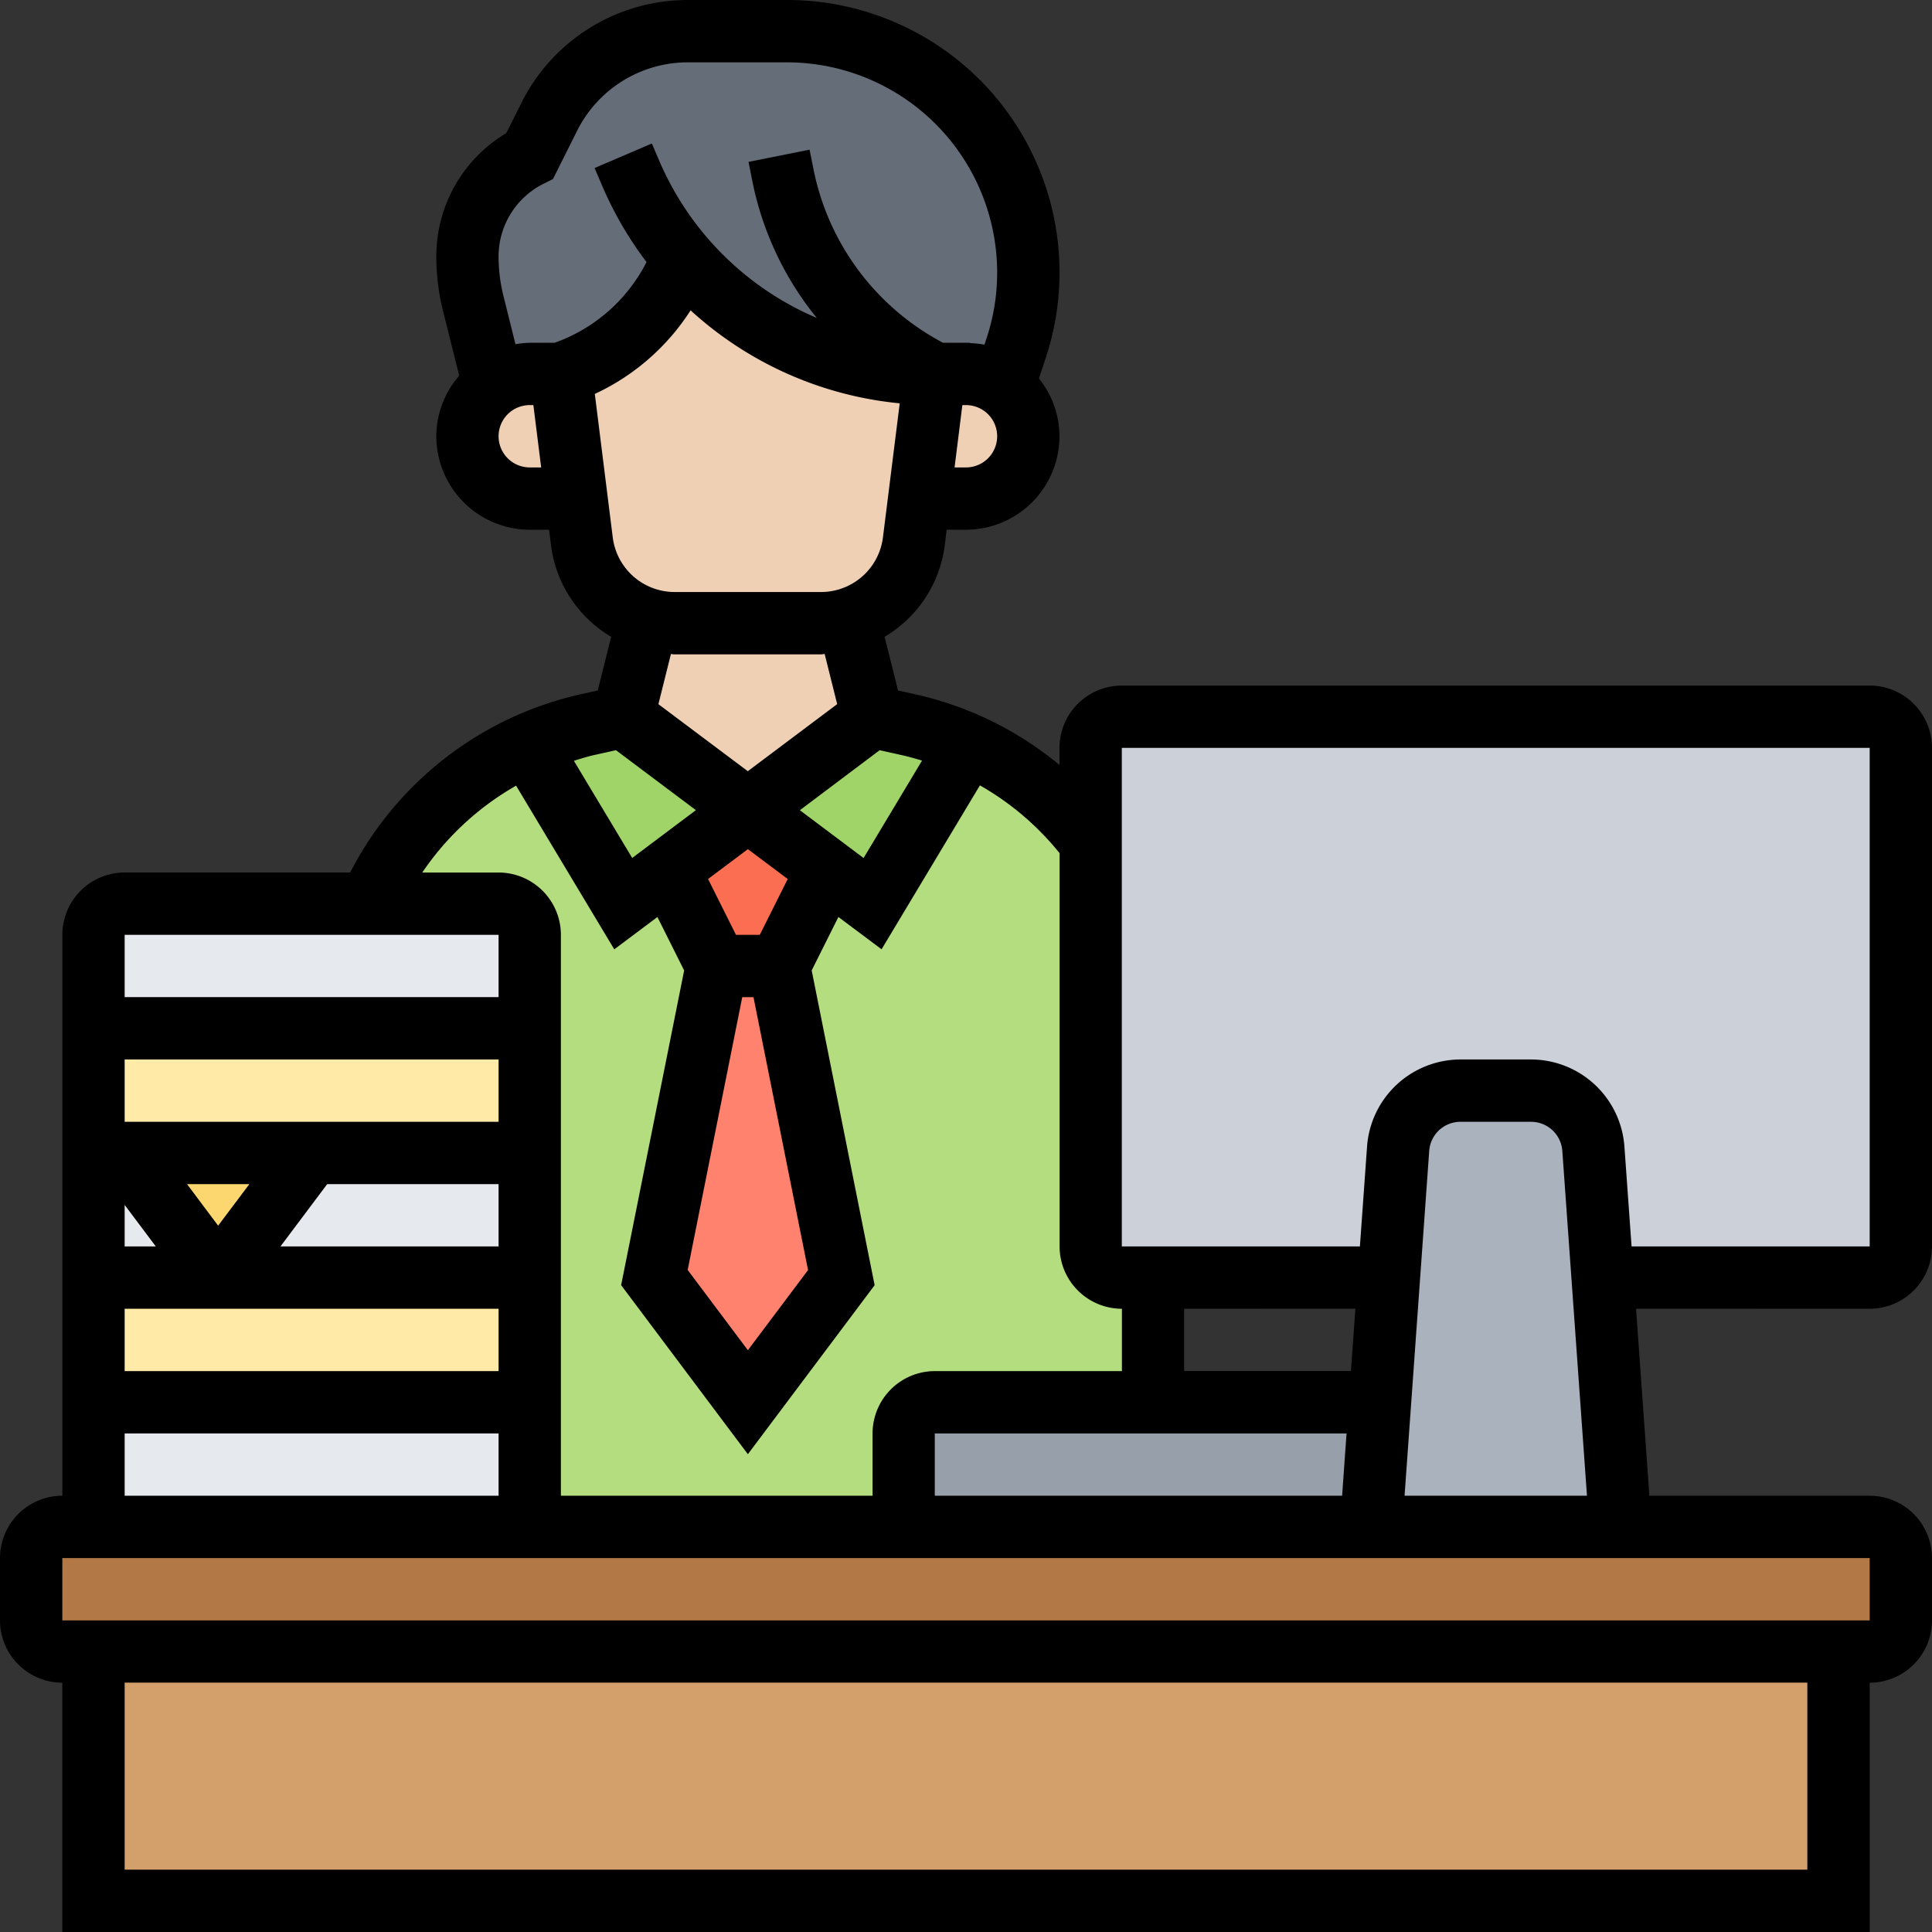 <svg xmlns="http://www.w3.org/2000/svg" width="94" height="94" viewBox="0 0 94 94">
  <rect x="0" y="0" width="94" height="94" fill="#333333" stroke="none"/>
  <g id="Grupo_1111304" data-name="Grupo 1111304" transform="translate(-1 -1)">
    <g id="Grupo_1111303" data-name="Grupo 1111303" transform="translate(2.516 2.516)">
      <g id="Grupo_1111281" data-name="Grupo 1111281" transform="translate(30.323 45.484)">
        <path id="Trazado_894030" data-name="Trazado 894030" d="M28.065,32,31.1,47.161l-4.548,6.065L22,47.161,25.032,32Z" transform="translate(-22 -32)" fill="#ff826e"/>
      </g>
      <g id="Grupo_1111282" data-name="Grupo 1111282" transform="translate(31.005 37.903)">
        <path id="Trazado_894031" data-name="Trazado 894031" d="M30.182,29.9l-2.35,4.685H24.8L22.45,29.9,26.316,27Z" transform="translate(-22.45 -27)" fill="#fc6e51"/>
      </g>
      <g id="Grupo_1111283" data-name="Grupo 1111283" transform="translate(16.435 34.704)">
        <path id="Trazado_894032" data-name="Trazado 894032" d="M50.986,50.831V56.9H40.373a1.521,1.521,0,0,0-1.516,1.516V62.96H20.663V34.154a1.521,1.521,0,0,0-1.516-1.516H12.84a15.092,15.092,0,0,1,7.717-7.747l4.655,7.747,2.2-1.653,2.35,4.685L26.728,50.831,31.276,56.9l4.548-6.065L32.792,35.67l2.35-4.685,2.2,1.653L42,24.89a15.017,15.017,0,0,1,5.958,4.745V49.315a1.521,1.521,0,0,0,1.516,1.516Z" transform="translate(-12.84 -24.89)" fill="#b4dd7f"/>
      </g>
      <g id="Grupo_1111284" data-name="Grupo 1111284" transform="translate(34.871 33.355)">
        <path id="Trazado_894033" data-name="Trazado 894033" d="M35.719,25.349,31.065,33.1l-2.2-1.653L25,28.548,31.065,24l1.774.394A15.287,15.287,0,0,1,35.719,25.349Z" transform="translate(-25 -24)" fill="#a0d468"/>
      </g>
      <g id="Grupo_1111285" data-name="Grupo 1111285" transform="translate(24.152 33.355)">
        <path id="Trazado_894034" data-name="Trazado 894034" d="M28.649,28.548l-3.866,2.9-2.2,1.653L17.93,25.349a15.287,15.287,0,0,1,2.881-.955L22.585,24Z" transform="translate(-17.93 -24)" fill="#a0d468"/>
      </g>
      <g id="Grupo_1111286" data-name="Grupo 1111286" transform="translate(42.452 66.71)">
        <path id="Trazado_894035" data-name="Trazado 894035" d="M53.182,46l-.44,6.065H30V47.516A1.521,1.521,0,0,1,31.516,46H53.182Z" transform="translate(-30 -46)" fill="#969faa"/>
      </g>
      <g id="Grupo_1111287" data-name="Grupo 1111287" transform="translate(65.194 51.548)">
        <path id="Trazado_894036" data-name="Trazado 894036" d="M56.265,45.1l.864,12.129H45l.44-6.065.425-6.065.455-6.277A3.019,3.019,0,0,1,49.336,36h3.457a3.019,3.019,0,0,1,3.017,2.82Z" transform="translate(-45 -36)" fill="#aab2bd"/>
      </g>
      <g id="Grupo_1111288" data-name="Grupo 1111288" transform="translate(51.548 33.355)">
        <path id="Trazado_894037" data-name="Trazado 894037" d="M75.419,25.516V49.774A1.521,1.521,0,0,1,73.9,51.29H60.91l-.455-6.277a3.019,3.019,0,0,0-3.017-2.82H53.981a3.019,3.019,0,0,0-3.017,2.82l-.455,6.277H37.516A1.521,1.521,0,0,1,36,49.774V25.516A1.521,1.521,0,0,1,37.516,24H73.9A1.521,1.521,0,0,1,75.419,25.516Z" transform="translate(-36 -24)" fill="#ccd1d9"/>
      </g>
      <g id="Grupo_1111289" data-name="Grupo 1111289" transform="translate(3.032 78.839)">
        <path id="Trazado_894038" data-name="Trazado 894038" d="M4,54H88.9V66.129H4Z" transform="translate(-4 -54)" fill="#d3a06c"/>
      </g>
      <g id="Grupo_1111290" data-name="Grupo 1111290" transform="translate(0 72.774)">
        <path id="Trazado_894039" data-name="Trazado 894039" d="M92.968,51.516v3.032a1.521,1.521,0,0,1-1.516,1.516H3.516A1.521,1.521,0,0,1,2,54.548V51.516A1.521,1.521,0,0,1,3.516,50H91.452A1.521,1.521,0,0,1,92.968,51.516Z" transform="translate(-2 -50)" fill="#b27946"/>
      </g>
      <g id="Grupo_1111291" data-name="Grupo 1111291" transform="translate(4.548 54.581)">
        <path id="Trazado_894040" data-name="Trazado 894040" d="M14.1,38,9.548,44.065,5,38Z" transform="translate(-5 -38)" fill="#fcd770"/>
      </g>
      <g id="Grupo_1111292" data-name="Grupo 1111292" transform="translate(3.032 66.71)">
        <path id="Trazado_894041" data-name="Trazado 894041" d="M4,46H25.226v6.065H4Z" transform="translate(-4 -46)" fill="#e6e9ed"/>
      </g>
      <g id="Grupo_1111293" data-name="Grupo 1111293" transform="translate(3.032 60.645)">
        <path id="Trazado_894042" data-name="Trazado 894042" d="M25.226,42v6.065H4V42H25.226Z" transform="translate(-4 -42)" fill="#ffeaa7"/>
      </g>
      <g id="Grupo_1111294" data-name="Grupo 1111294" transform="translate(3.032 48.516)">
        <path id="Trazado_894043" data-name="Trazado 894043" d="M25.226,34v6.065H4V34Z" transform="translate(-4 -34)" fill="#ffeaa7"/>
      </g>
      <g id="Grupo_1111295" data-name="Grupo 1111295" transform="translate(3.032 54.581)">
        <path id="Trazado_894044" data-name="Trazado 894044" d="M5.516,38l4.548,6.065H4V38Z" transform="translate(-4 -38)" fill="#e6e9ed"/>
      </g>
      <g id="Grupo_1111296" data-name="Grupo 1111296" transform="translate(9.097 54.581)">
        <path id="Trazado_894045" data-name="Trazado 894045" d="M23.161,38v6.065H8L12.548,38Z" transform="translate(-8 -38)" fill="#e6e9ed"/>
      </g>
      <g id="Grupo_1111297" data-name="Grupo 1111297" transform="translate(3.032 42.452)">
        <path id="Trazado_894046" data-name="Trazado 894046" d="M25.226,31.516v4.548H4V31.516A1.521,1.521,0,0,1,5.516,30H23.71A1.521,1.521,0,0,1,25.226,31.516Z" transform="translate(-4 -30)" fill="#e6e9ed"/>
      </g>
      <g id="Grupo_1111298" data-name="Grupo 1111298" transform="translate(21.226)">
        <path id="Trazado_894047" data-name="Trazado 894047" d="M38.742,18.677a16.077,16.077,0,0,1-8.854-2.653,15.77,15.77,0,0,1-3.411-3.017,9.634,9.634,0,0,1-5.928,5.67H19.032a2.965,2.965,0,0,0-1.759.561l-.985-3.987A8.909,8.909,0,0,1,16,12.977a5.478,5.478,0,0,1,3.032-4.912l.94-1.88A7.576,7.576,0,0,1,26.749,2h4.806A11.744,11.744,0,0,1,43.29,13.735a11.422,11.422,0,0,1-.606,3.715l-.606,1.835a3.05,3.05,0,0,0-1.819-.606Z" transform="translate(-16 -2)" fill="#656d78"/>
      </g>
      <g id="Grupo_1111299" data-name="Grupo 1111299" transform="translate(43.21 16.677)">
        <path id="Trazado_894048" data-name="Trazado 894048" d="M34.594,13.606a3.073,3.073,0,0,1,1.213,2.426,3.054,3.054,0,0,1-3.032,3.032H30.5L31.258,13h1.516A3.05,3.05,0,0,1,34.594,13.606Z" transform="translate(-30.5 -13)" fill="#f0d0b4"/>
      </g>
      <g id="Grupo_1111300" data-name="Grupo 1111300" transform="translate(28.806 28.609)">
        <path id="Trazado_894049" data-name="Trazado 894049" d="M31.946,20.87l1.183,4.745-6.065,4.548L21,25.615l1.183-4.745a4.278,4.278,0,0,0,1.319.2h7.126a4.278,4.278,0,0,0,1.319-.2Z" transform="translate(-21 -20.87)" fill="#f0d0b4"/>
      </g>
      <g id="Grupo_1111301" data-name="Grupo 1111301" transform="translate(25.774 11.007)">
        <path id="Trazado_894050" data-name="Trazado 894050" d="M37.194,14.93l-.758,6.065-.258,2.077a4.564,4.564,0,0,1-3.2,3.79,4.278,4.278,0,0,1-1.319.2H24.534a4.278,4.278,0,0,1-1.319-.2,4.564,4.564,0,0,1-3.2-3.79l-.258-2.077L19,14.93a9.634,9.634,0,0,0,5.928-5.67,15.77,15.77,0,0,0,3.411,3.017,16.077,16.077,0,0,0,8.854,2.653Z" transform="translate(-19 -9.26)" fill="#f0d0b4"/>
      </g>
      <g id="Grupo_1111302" data-name="Grupo 1111302" transform="translate(21.226 16.677)">
        <path id="Trazado_894051" data-name="Trazado 894051" d="M20.548,13l.758,6.065H19.032A3.054,3.054,0,0,1,16,16.032a3.044,3.044,0,0,1,1.274-2.471A2.965,2.965,0,0,1,19.032,13Z" transform="translate(-16 -13)" fill="#f0d0b4"/>
      </g>
    </g>
    <path id="Trazado_894052" data-name="Trazado 894052" d="M91.968,64.677A3.035,3.035,0,0,0,95,61.645V37.387a3.035,3.035,0,0,0-3.032-3.032H55.581a3.035,3.035,0,0,0-3.032,3.032v.834a16.649,16.649,0,0,0-7-3.436l-.857-.191-.653-2.611a6.057,6.057,0,0,0,2.928-4.457l.092-.752H48a4.554,4.554,0,0,0,4.548-4.548,4.5,4.5,0,0,0-1-2.812l.32-.964A13.252,13.252,0,0,0,39.293,1h-4.8a9.045,9.045,0,0,0-8.136,5.029L25.63,7.48a6.959,6.959,0,0,0-3.4,6.007,10.863,10.863,0,0,0,.327,2.65l.785,3.143a4.5,4.5,0,0,0-1.113,2.946,4.554,4.554,0,0,0,4.548,4.548h.937l.094.752a6.057,6.057,0,0,0,2.928,4.457l-.653,2.611-.857.191a16.718,16.718,0,0,0-11.188,8.666H7.065a3.035,3.035,0,0,0-3.032,3.032v27.29A3.035,3.035,0,0,0,1,76.806v3.032a3.035,3.035,0,0,0,3.032,3.032V95H91.968V82.871A3.035,3.035,0,0,0,95,79.839V76.806a3.035,3.035,0,0,0-3.032-3.032H81.25l-.649-9.1ZM55.581,37.387H91.968V61.645H80.383l-.349-4.873A4.563,4.563,0,0,0,75.5,52.548H72.05a4.566,4.566,0,0,0-4.536,4.224l-.349,4.873H55.581Zm-9.1,36.387V70.742H66.515L66.3,73.774Zm20.465-9.1-.217,3.032H58.613V64.677ZM44.895,37.745c.326.073.647.165.966.261l-2.844,4.741-3.1-2.327L43.8,37.5ZM37.114,49.516h.546l2.655,13.278-2.928,3.9-2.929-3.906Zm.852-3.032H36.808l-1.358-2.717,1.938-1.452,1.938,1.452ZM48,23.742h-.556l.379-3.032H48a1.516,1.516,0,1,1,0,3.032Zm-21.226,0a1.516,1.516,0,0,1,0-3.032h.177l.379,3.032Zm1.211-6.065H26.774a4.547,4.547,0,0,0-.694.07L25.495,15.4a7.91,7.91,0,0,1-.237-1.913,3.947,3.947,0,0,1,2.194-3.549l.452-.226,1.164-2.327a6.026,6.026,0,0,1,5.423-3.352h4.8A10.235,10.235,0,0,1,49.516,14.257a10.132,10.132,0,0,1-.526,3.232l-.092.279a4.607,4.607,0,0,0-.7-.071l0-.02H46.883a12.258,12.258,0,0,1-6.307-8.463l-.186-.931-2.972.594.186.932a15.316,15.316,0,0,0,3.138,6.662,14.536,14.536,0,0,1-7.659-7.631l-.367-.858L29.929,9.176l.367.858a17.638,17.638,0,0,0,2.16,3.716,8.025,8.025,0,0,1-4.471,3.927ZM34.6,16.1a17.583,17.583,0,0,0,10.175,4.524l-.816,6.522a3.037,3.037,0,0,1-3.008,2.658h-7.13a3.036,3.036,0,0,1-3.008-2.656l-.873-6.982A11.058,11.058,0,0,0,34.6,16.1Zm-.781,16.737h7.13c.059,0,.115-.015.174-.017l.609,2.439-4.348,3.263-4.35-3.261.609-2.439C33.706,32.824,33.762,32.839,33.821,32.839Zm-3.942,4.906,1.093-.243,3.889,2.917-3.1,2.327-2.837-4.727c.318-.1.632-.2.958-.274ZM26.11,39.226l4.777,7.963,2.1-1.572,1.3,2.6L31.221,63.528l6.166,8.225,6.168-8.223L40.492,48.215l1.3-2.6,2.1,1.572,4.785-7.976a13.641,13.641,0,0,1,3.877,3.3V61.645a3.035,3.035,0,0,0,3.032,3.032V67.71h-9.1a3.035,3.035,0,0,0-3.032,3.032v3.032H28.29V46.484a3.035,3.035,0,0,0-3.032-3.032H21.545A13.711,13.711,0,0,1,26.11,39.226Zm-.852,22.419H14.645l2.274-3.032h8.339ZM11.613,60.634,10.1,58.613h3.032Zm13.645-5.053H7.065V52.548H25.258ZM8.581,61.645H7.065V59.624Zm16.677,3.032V67.71H7.065V64.677Zm0-18.194v3.032H7.065V46.484ZM7.065,70.742H25.258v3.032H7.065ZM88.935,91.968H7.065v-9.1H88.935Zm3.034-12.129H4.032V76.806H91.968ZM69.338,73.774l1.2-16.785a1.521,1.521,0,0,1,1.512-1.408H75.5a1.523,1.523,0,0,1,1.513,1.408l1.2,16.785Z" transform="translate(0 0)"/>
  </g>
</svg>
